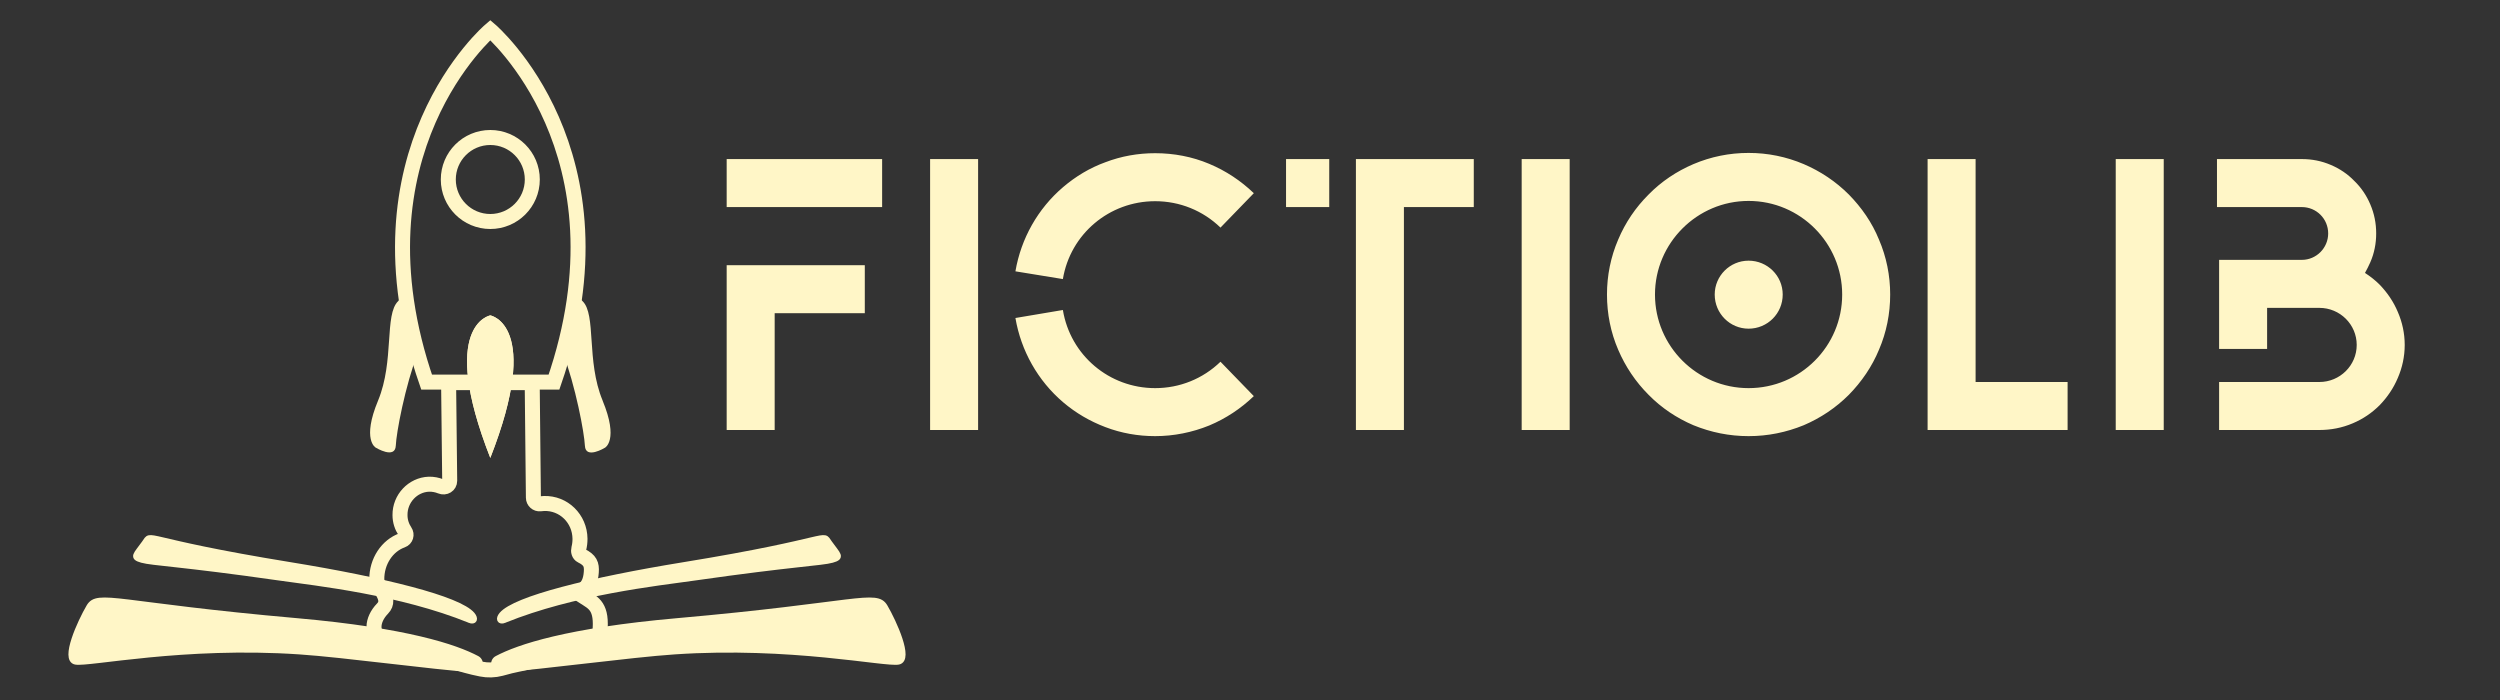<svg width="250" height="70" viewBox="0 0 250 70" fill="none" xmlns="http://www.w3.org/2000/svg">
<rect x="0" y="0" width="250" height="70" fill="#333333" stroke="none"/>
<path d="M46.96 62.05C47.46 62.25 47.62 61.89 47.25 61.45C45.9 59.85 38.36 57.99 29.05 56.47C13.75 53.98 15.27 53.09 14.42 54.29C13.57 55.49 13.11 55.73 14.19 56.03C15.27 56.33 18.05 56.39 27.91 57.8C31.72 58.34 40.05 59.24 46.95 62.04L46.96 62.05Z" fill="#FFF6C7" stroke="#FFF6C7" stroke-width="0.5" stroke-miterlimit="10"/>
<path d="M47.42 66.99C48.05 67.03 48.28 66.13 47.71 65.83C45.56 64.69 40.67 63.04 29.71 62.07C11.68 60.48 9.77 59.15 8.88 60.67C7.99 62.19 6.27 65.96 7.55 66.21C8.83 66.46 18.35 64.4 29.95 65.19C34.43 65.49 43.17 66.7 47.42 66.99Z" fill="#FFF6C7" stroke="#FFF6C7" stroke-width="0.5" stroke-miterlimit="10"/>
<path d="M50.44 62.05C49.94 62.25 49.78 61.89 50.15 61.45C51.5 59.85 59.04 57.99 68.35 56.47C83.65 53.98 82.13 53.09 82.98 54.29C83.83 55.49 84.29 55.73 83.21 56.03C82.13 56.33 79.35 56.39 69.49 57.8C65.68 58.34 57.35 59.24 50.45 62.04L50.44 62.05Z" fill="#FFF6C7" stroke="#FFF6C7" stroke-width="0.5" stroke-miterlimit="10"/>
<path d="M49.98 66.99C49.35 67.03 49.12 66.13 49.69 65.83C51.84 64.69 56.73 63.04 67.69 62.07C85.72 60.48 87.63 59.15 88.52 60.67C89.41 62.19 91.13 65.96 89.85 66.21C88.56 66.47 79.05 64.4 67.45 65.19C62.97 65.49 54.23 66.7 49.98 66.99Z" fill="#FFF6C7" stroke="#FFF6C7" stroke-width="0.5" stroke-miterlimit="10"/>
<path d="M49.03 22.15C51.35 22.15 53.23 20.27 53.23 17.95C53.23 15.63 51.35 13.75 49.03 13.75C46.71 13.75 44.83 15.63 44.83 17.95C44.83 20.27 46.71 22.15 49.03 22.15Z" stroke="#FFF6C7" stroke-width="1.5" stroke-miterlimit="10"/>
<path d="M49.03 31.54C49.03 31.54 43.8 32.46 49.03 45.79C54.26 32.45 49.03 31.54 49.03 31.54Z" fill="#FFF6C7"/>
<path d="M39.82 30.11C38.42 31.45 39.45 36.08 37.81 40.05C36.16 44.01 37.57 44.76 37.57 44.76C37.57 44.76 39.52 45.96 39.58 44.56C39.63 43.3 40.48 38.68 41.85 35.06C41.29 33.1 40.89 31.22 40.64 29.42C40.32 29.67 40.04 29.9 39.82 30.1V30.11Z" fill="#FFF6C7"/>
<path d="M60.26 40.05C58.61 36.09 59.65 31.45 58.25 30.11C58.04 29.91 57.76 29.67 57.43 29.43C57.18 31.22 56.78 33.1 56.22 35.07C57.59 38.69 58.43 43.31 58.49 44.57C58.55 45.97 60.5 44.77 60.5 44.77C60.5 44.77 61.9 44.02 60.26 40.06V40.05Z" fill="#FFF6C7"/>
<path d="M58.39 59.67C58.14 59.51 58.11 59.13 58.35 58.95C58.8 58.62 59.07 58.09 59.13 57.21C59.19 56.43 59.01 56 58.14 55.57C57.89 55.45 57.81 55.13 57.88 54.86C57.96 54.55 58 54.22 58 53.88C57.98 51.86 56.36 50.28 54.39 50.35C54.27 50.35 54.15 50.37 54.03 50.38C53.66 50.43 53.34 50.13 53.34 49.77L53.22 38.26H44.86L44.97 48.08C44.97 48.54 44.51 48.82 44.08 48.64C43.72 48.49 43.31 48.41 42.89 48.42C41.28 48.48 39.98 49.86 40 51.51C40 52.12 40.19 52.68 40.5 53.14C40.72 53.46 40.59 53.9 40.22 54.03C38.73 54.56 37.66 56.13 37.68 57.95C37.68 58.72 39.23 59.85 38.26 60.85C37.14 62 37.08 63.51 38.29 63.96L43.36 65.51C44.33 65.79 46.02 66.5 48.13 66.91C48.78 67.04 49.45 67.02 50.09 66.85L51.03 66.6C51.77 66.42 53.55 66.09 54.11 65.91L58.59 64.32C59.05 64.09 59.94 63.73 59.98 63.3C60.26 60.63 59.36 60.31 58.38 59.68L58.39 59.67Z" stroke="#FFF6C7" stroke-width="1.5" stroke-miterlimit="10"/>
<path d="M49.03 31.54C49.03 31.54 43.8 32.46 49.03 45.79C54.26 32.45 49.03 31.54 49.03 31.54Z" fill="#FFF6C7"/>
<path d="M55.4 38.21C63.36 15.21 49.03 3.01 49.03 3.01C49.03 3.01 34.7 15.21 42.66 38.21H55.4Z" stroke="#FFF6C7" stroke-width="1.5" stroke-miterlimit="10"/>
<path d="M72.667 43V26.52H86.48V31.32H77.467V43H72.667ZM72.667 20.707V15.907H88.213V20.707H72.667ZM93.01 43V15.907H97.81V43H93.01ZM115.515 15.32C117.382 15.32 119.222 15.667 120.928 16.387C122.582 17.08 124.075 18.067 125.382 19.32L122.048 22.76C120.288 21.053 117.968 20.12 115.515 20.12C110.928 20.12 107.035 23.4 106.288 27.907L101.542 27.133C102.102 23.853 103.782 20.867 106.315 18.707C107.568 17.64 108.982 16.787 110.528 16.227C112.128 15.613 113.808 15.32 115.515 15.32ZM115.515 38.813C117.968 38.813 120.288 37.88 122.048 36.173L125.382 39.613C124.075 40.867 122.582 41.853 120.928 42.547C119.222 43.24 117.382 43.613 115.515 43.613C113.808 43.613 112.128 43.32 110.528 42.707C108.982 42.12 107.568 41.293 106.315 40.227C103.782 38.067 102.102 35.08 101.542 31.8L106.288 31C107.035 35.533 110.928 38.813 115.515 38.813ZM147.378 15.907V20.707H140.391V43H135.591V15.907H147.378ZM128.604 20.707V15.907H132.924V20.707H128.604ZM152.167 43V15.907H156.967V43H152.167ZM184.885 19.453C186.165 20.76 187.205 22.253 187.898 23.96C188.645 25.693 189.018 27.56 189.018 29.453C189.018 31.373 188.645 33.24 187.898 34.973C187.205 36.653 186.165 38.173 184.885 39.48C183.578 40.787 182.058 41.8 180.378 42.52C178.618 43.24 176.778 43.613 174.858 43.613C172.938 43.613 171.098 43.24 169.338 42.52C167.658 41.8 166.138 40.787 164.858 39.48C163.551 38.173 162.538 36.653 161.818 34.973C161.071 33.24 160.698 31.373 160.698 29.453C160.698 27.56 161.071 25.693 161.818 23.96C162.538 22.253 163.551 20.76 164.858 19.453C166.138 18.147 167.658 17.133 169.338 16.413C171.098 15.667 172.938 15.293 174.858 15.293C176.778 15.293 178.618 15.667 180.378 16.413C182.058 17.133 183.578 18.147 184.885 19.453ZM174.858 38.813C180.031 38.813 184.218 34.627 184.218 29.453C184.218 24.307 180.031 20.093 174.858 20.093C169.711 20.093 165.498 24.307 165.498 29.453C165.498 34.627 169.711 38.813 174.858 38.813ZM174.858 26.067C176.751 26.067 178.271 27.587 178.271 29.453C178.271 31.347 176.751 32.867 174.858 32.867C172.991 32.867 171.471 31.347 171.471 29.453C171.471 27.587 172.991 26.067 174.858 26.067ZM197.56 15.907V38.2H206.76V43H192.76V15.907H197.56ZM211.573 43V15.907H216.373V43H211.573ZM237.965 28.467C238.738 29.267 239.351 30.173 239.778 31.187C240.231 32.227 240.471 33.347 240.471 34.493C240.471 35.64 240.231 36.76 239.778 37.8C239.351 38.813 238.738 39.72 237.965 40.52C237.191 41.293 236.285 41.907 235.271 42.333C234.205 42.787 233.085 43 231.938 43H221.911V38.2H231.938C233.991 38.2 235.671 36.547 235.671 34.493C235.671 32.44 233.991 30.787 231.938 30.787H226.711V34.893H221.911V25.987H230.178C231.645 25.987 232.818 24.787 232.818 23.347C232.818 21.88 231.645 20.707 230.178 20.707H221.698V15.907H230.178C231.191 15.907 232.151 16.093 233.085 16.493C233.965 16.867 234.765 17.4 235.431 18.093C236.125 18.76 236.658 19.56 237.031 20.44C237.431 21.373 237.618 22.333 237.618 23.347C237.618 24.333 237.431 25.32 237.031 26.227C236.871 26.6 236.685 26.947 236.498 27.293C237.031 27.64 237.511 28.013 237.965 28.467Z" fill="#FFF6C7"/>
</svg>
